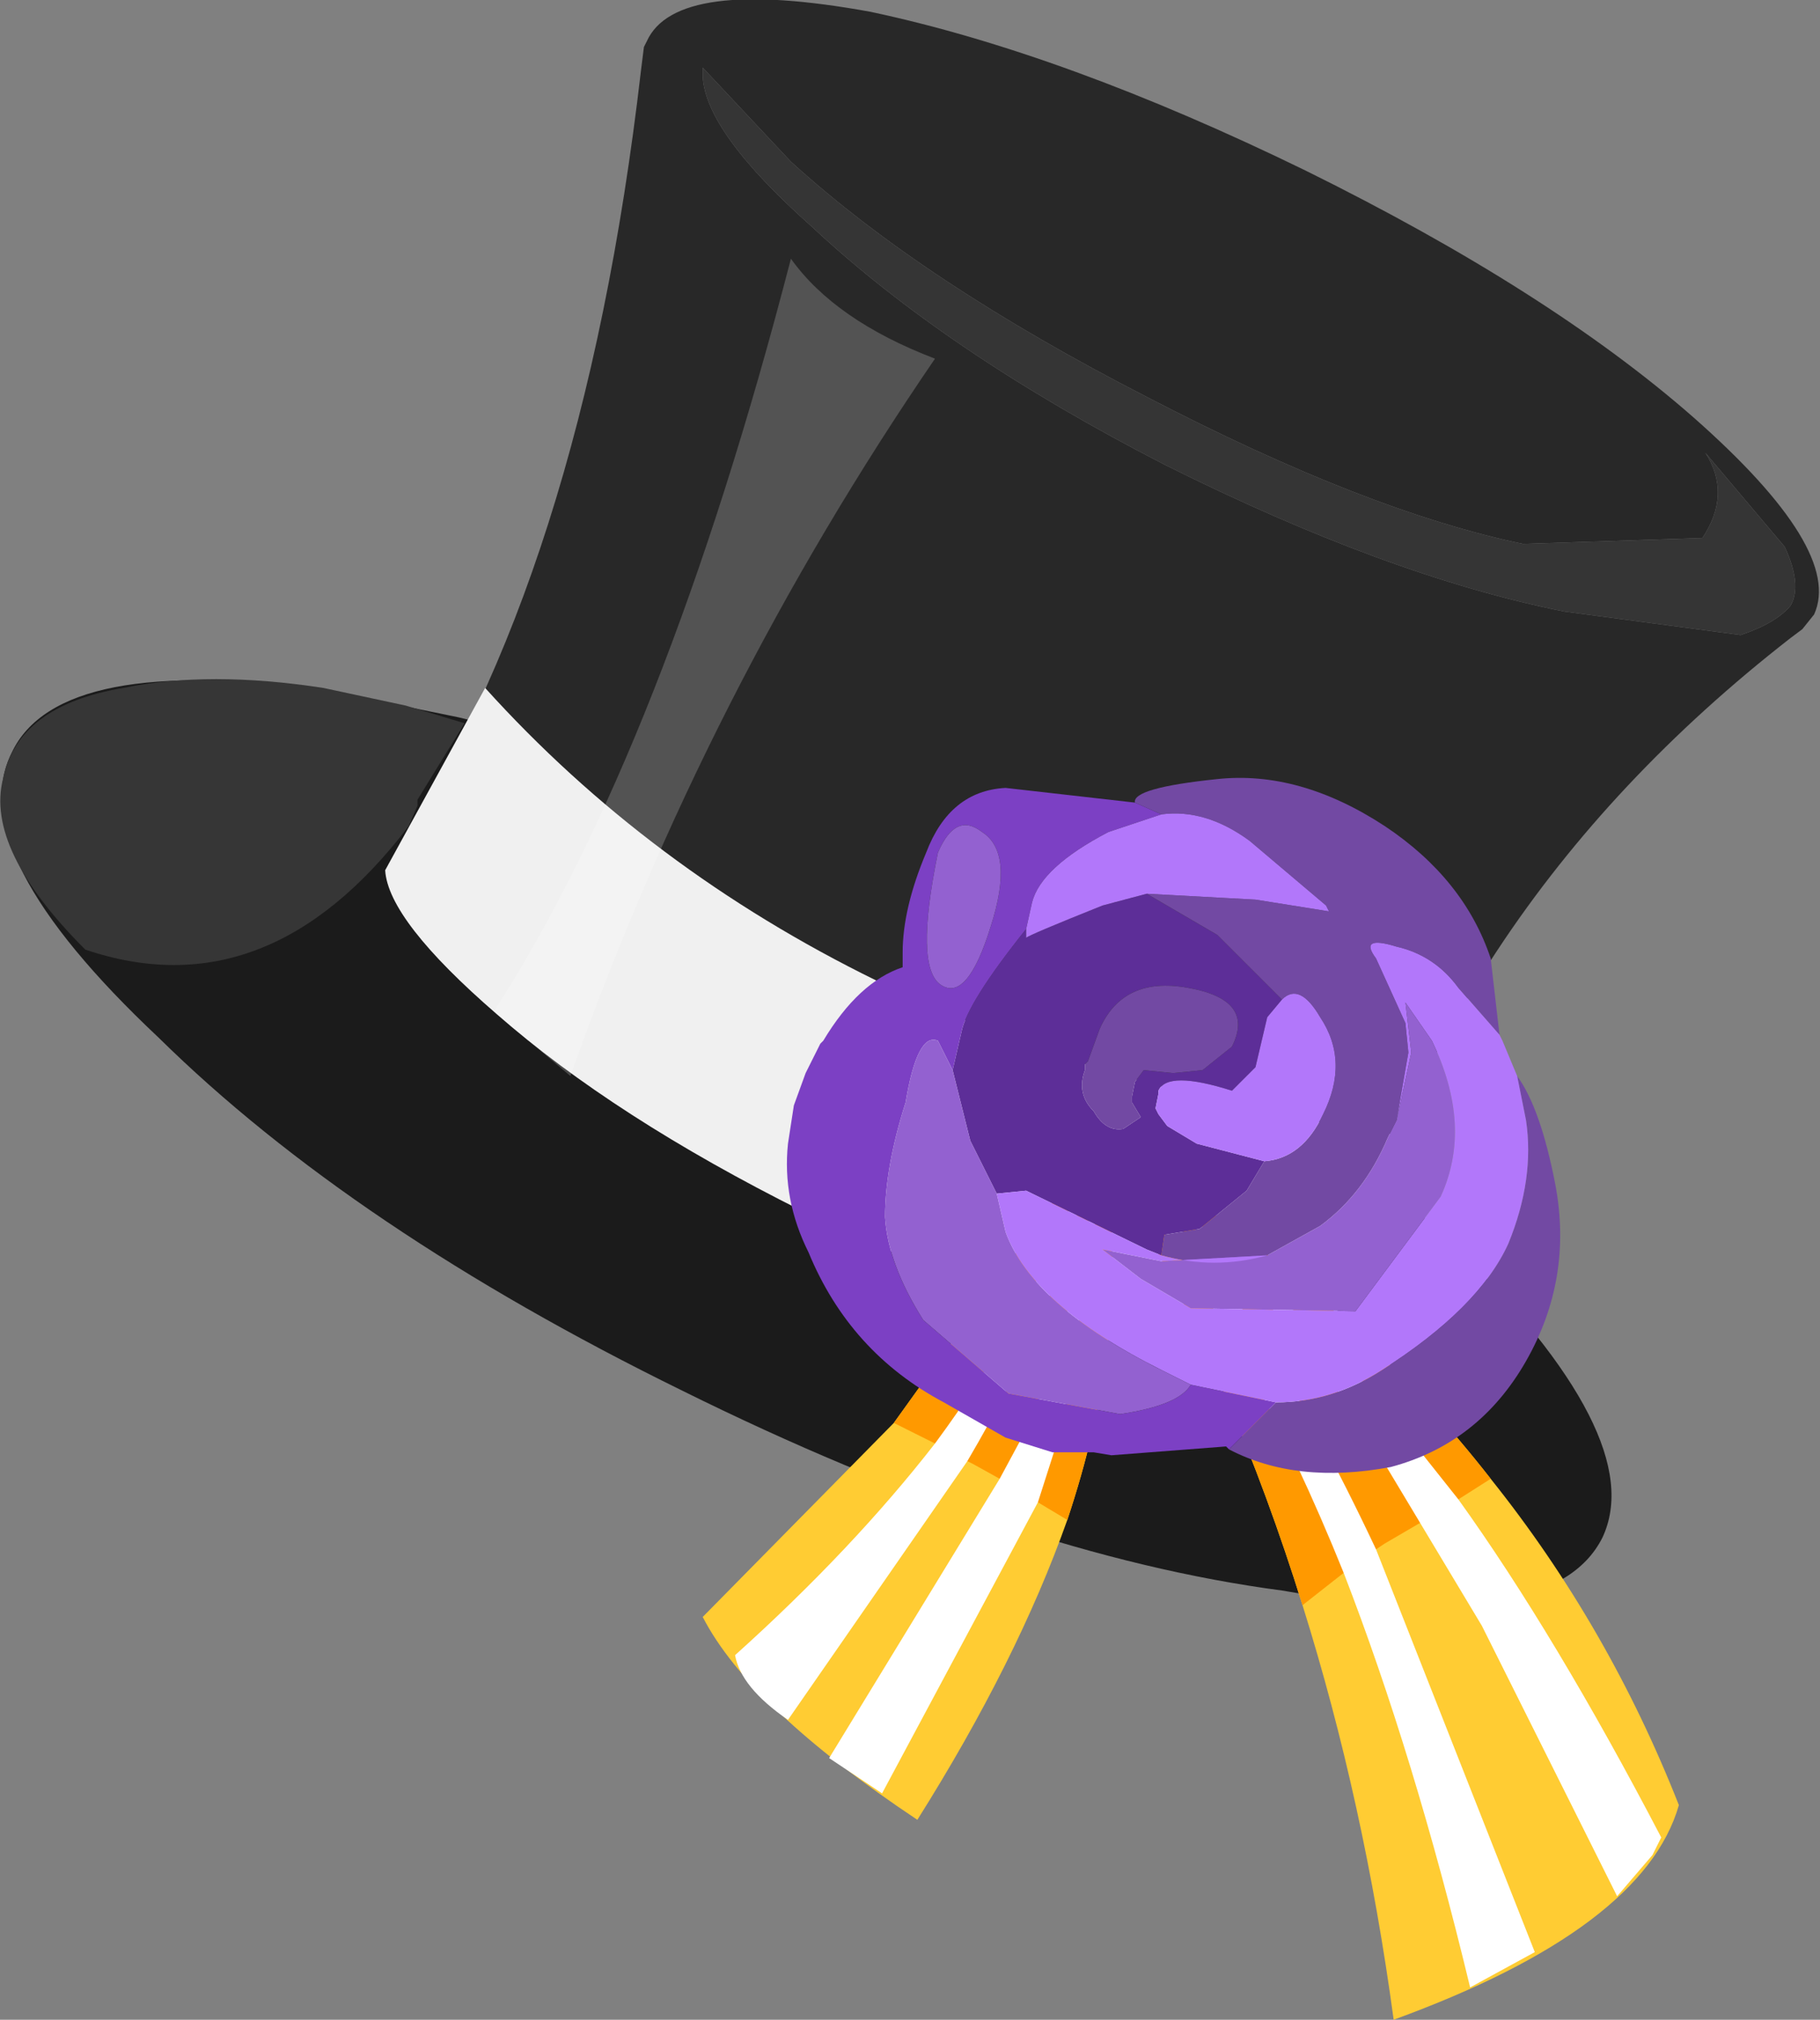 <svg xmlns="http://www.w3.org/2000/svg" xmlns:ffdec="https://www.free-decompiler.com/flash" xmlns:xlink="http://www.w3.org/1999/xlink" ffdec:objectType="frame" width="30.95" height="34.35"><rect width="100%" height="100%" fill="#808080" stroke="none"/><use ffdec:characterId="1" xlink:href="#a" width="30.95" height="34.35"/><defs><g id="a" fill-rule="evenodd"><path fill="#1b1b1b" d="m5.6 11.75 2.2.45 1 .25q3.25.95 6.95 2.75 5.65 2.8 8.95 5.95 3.35 3.3 2.55 5-.85 1.7-5.45.9-4.55-.6-10.2-3.4-5.6-2.75-8.9-6Q-.65 14.5.2 12.8q.8-1.7 5.4-1.05"/><path fill="#282828" d="m10.9 1.2.05-.4.05-.1q.5-1.1 3.8-.5 3.3.7 7.4 2.7 4.15 2.05 6.6 4.2 2.55 2.25 2.05 3.35l-.2.25-.2.15q-6.1 4.75-7.75 11.75l-3.2.1q-2.65-.55-5.85-2.1-3.2-1.6-5.2-3.35Q6.6 15.6 6.6 14.7q3.3-4.85 4.3-13.5m1.05.1q.05.95 1.85 2.55 2.3 2.15 6 4.05 3.8 1.9 6.8 2.5l3 .4q.6-.2.85-.5.2-.35-.1-1L29 7.7q.45.7-.05 1.45l-3.05.1q-2.65-.55-6.4-2.5-3.8-1.95-6.05-4l-1.5-1.6z"/><path fill="#353535" d="M11.95 1.3v-.15l1.5 1.6q2.25 2.05 6.05 4 3.75 1.95 6.4 2.5l3.05-.1q.5-.75.05-1.45l1.35 1.6q.3.65.1 1-.25.3-.85.5l-3-.4q-3-.6-6.8-2.5-3.7-1.9-6-4.05-1.8-1.6-1.85-2.55"/><path fill="#f0f0f0" d="M8.25 11.7q5.55 6.15 15.5 7.6-.7 1.6-1.1 3.4-.65.5-3.15 0-2.65-.55-5.85-2.1-3.2-1.6-5.2-3.35-1.85-1.6-1.9-2.45z"/><path fill="#363636" d="m7.9 12.3-.8 1.3v.1l-.15.35q-2.4 3.15-5.5 2.1-1.7-1.7-1.4-2.9Q.3 12 2.1 11.7q1.45-.3 3.4 0l1.4.3z"/><path fill="#fff" fill-opacity=".2" d="M13.45 4.4q.75 1.05 2.45 1.7-3.9 5.7-6.2 12.2l-1.3-1.1q2.9-4.5 5.05-12.8"/><path fill="#fc3" d="M20.15 20.3q3.05 2.1 5.2 4.85 2 2.5 3.2 5.55-.6 2.1-4.85 3.65-.5-3.7-1.55-7.05-1.15-3.7-3-7l-.4-.7.1.7q.3 2.55-.7 5.55-.85 2.4-2.55 5.1-2.85-1.9-3.65-3.45l3.25-3.3 2.8-3.9.6-1.1.15.2z"/><path fill="#f90" d="m19.15 20.3-.4-.7.1.7q.3 2.55-.7 5.55l-.5-.3-.4-.25-.25-.15-.45-.25-.1-.05-.55-.3-.7-.35 2.8-3.9.6-1.1.15.2 1.4.9q3.05 2.1 5.2 4.85l-.55.35-.1.05-.15.1-.2.15-.2.1-.6.35-.15.1-.3.25-.25.15-.7.55q-1.15-3.7-3-7"/><path fill="#fff" d="M18.7 19.65v.65l-.65 4-.4 1.25L15 30.5l-.9-.6 2.9-4.75.35-.65q.85-1.85 1.25-4.2zm.8.65q1.9 1.8 3.9 6.05l2.7 6.85-1.1.6q-.95-3.95-2.15-7.05-1.55-3.85-3.55-6.45l-.35-.45zm-1-.65-.1.65q-.45 2-1.95 4.55l-3.05 4.4q-.8-.55-.9-1.1 2-1.8 3.4-3.6 1.55-2.1 2.4-4.25zm1.25.65q1.8 1.4 3.7 3.5l1.35 1.7q1.65 2.3 3.45 5.75l-.15.3-.6.7-2.3-4.6-1.05-1.75-.9-1.5q-1.45-2.25-3.6-4.1l-.8-.65z"/><path fill="#5d2e98" d="M18.45 18.1v.1q-.15.4.15.7.2.35.5.3l.3-.2-.15-.25v-.1l.05-.25.15-.2.5.05.5-.05.5-.4q.4-.8-.75-1-1.1-.2-1.5.7l-.2.55zm.3-2.7.75-.2 1.2.7 1.1 1.1-.25.3-.2.85-.4.4q-1.1-.35-1.25 0v.05l-.05.25.05.1.15.2.5.3 1.15.3-.3.5-.8.65-.6.1-.05.35-.25-.1-2.05-1-.5.05-.45-.9-.3-1.2.15-.65q.1-.5 1.1-1.75v.15q.05-.05 1.3-.55"/><path fill="#7249a3" d="M19.3 13.65q-.05-.25 1.4-.4 1.4-.15 2.85.8 1.35.9 1.8 2.25l.15 1.3-.7-.8q-.4-.55-1.05-.7-.65-.2-.35.2l.5 1.1.05.5-.2 1.15-.15.3q-.4.95-1.15 1.5l-.9.5q-.9.25-1.8 0l.05-.35.6-.1.8-.65.3-.5q.65-.05 1-.8.45-.9-.05-1.65-.35-.6-.65-.3l-1.1-1.1-1.2-.7 1.85.1 1.25.2-.05-.1-1.3-1.1q-.75-.55-1.5-.45zm6.35 7.5q.45-1.1.3-2.1l-.15-.75q.4.55.65 1.85.3 1.6-.5 3t-2.3 1.8q-1.6.3-2.75-.3l.8-.8q.95 0 1.8-.55 1.65-1.05 2.15-2.15m-7.2-3.05.05-.05.2-.55q.4-.9 1.5-.7 1.15.2.75 1l-.5.4-.5.05-.5-.05-.15.2-.05.25v.1l.15.25-.3.2q-.3.05-.5-.3-.3-.3-.15-.7z"/><path fill="#7c40c4" d="m17.1 13.4 2.2.25.45.2-.9.3q-1.15.6-1.3 1.2l-.1.45q-1 1.25-1.1 1.75l-.15.65-.25-.5q-.35-.15-.55 1.05-.35 1.1-.35 1.95.05.8.65 1.75l1.45 1.25 1.9.35q1-.15 1.2-.5l1.45.3-.8.8-.05-.05-1.95.15-.3-.05h-.7l-.8-.25-1.05-.6q-1.6-.85-2.3-2.55-.45-.9-.35-1.85l.1-.65.2-.55.25-.5.05-.05q.6-1 1.35-1.25v-.25q0-.75.4-1.7.4-1.05 1.35-1.1m-.4.75q-.45-.35-.75.35-.4 1.95.05 2.25t.85-1q.4-1.25-.15-1.6"/><path fill="#9361d0" d="M16.7 14.15q.55.35.15 1.6-.4 1.3-.85 1t-.05-2.25q.3-.7.75-.35m7.65 3.55q.7 1.45.15 2.65l-1.45 1.95-2.8-.05-.85-.5-.65-.5 1 .2 1.8-.1.9-.5q.75-.55 1.15-1.5l.15-.3.25-1.15-.1-.85zm-4.6 5.6.5.25q-.2.35-1.2.5l-1.9-.35-1.45-1.25q-.6-.95-.65-1.75 0-.85.35-1.95.2-1.2.55-1.05l.25.5.3 1.2.45.9.15.65q.45 1.25 2.65 2.35"/><path fill="#b277fa" d="M19.75 13.85q.75-.1 1.5.45l1.3 1.1.05.1-1.25-.2-1.85-.1-.75.2q-1.25.5-1.3.55v-.15l.1-.45q.15-.6 1.3-1.2zm4 2.25q.65.15 1.05.7l.7.8.05.1.25.6.15.75q.15 1-.3 2.1-.5 1.1-2.15 2.15-.85.55-1.8.55l-1.45-.3-.5-.25q-2.2-1.1-2.65-2.35l-.15-.65.5-.05 2.05 1 .25.1q.9.25 1.8 0l-1.8.1-1-.2.65.5.85.5 2.8.05 1.45-1.95q.55-1.2-.15-2.65l-.45-.65.1.85-.25 1.15.2-1.15-.05-.5-.5-1.1q-.3-.4.35-.2m-1.95.9q.3-.3.65.3.5.75.05 1.65-.35.75-1 .8l-1.15-.3-.5-.3-.15-.2-.05-.1.05-.25v-.05q.15-.35 1.25 0l.4-.4.2-.85z"/></g></defs></svg>